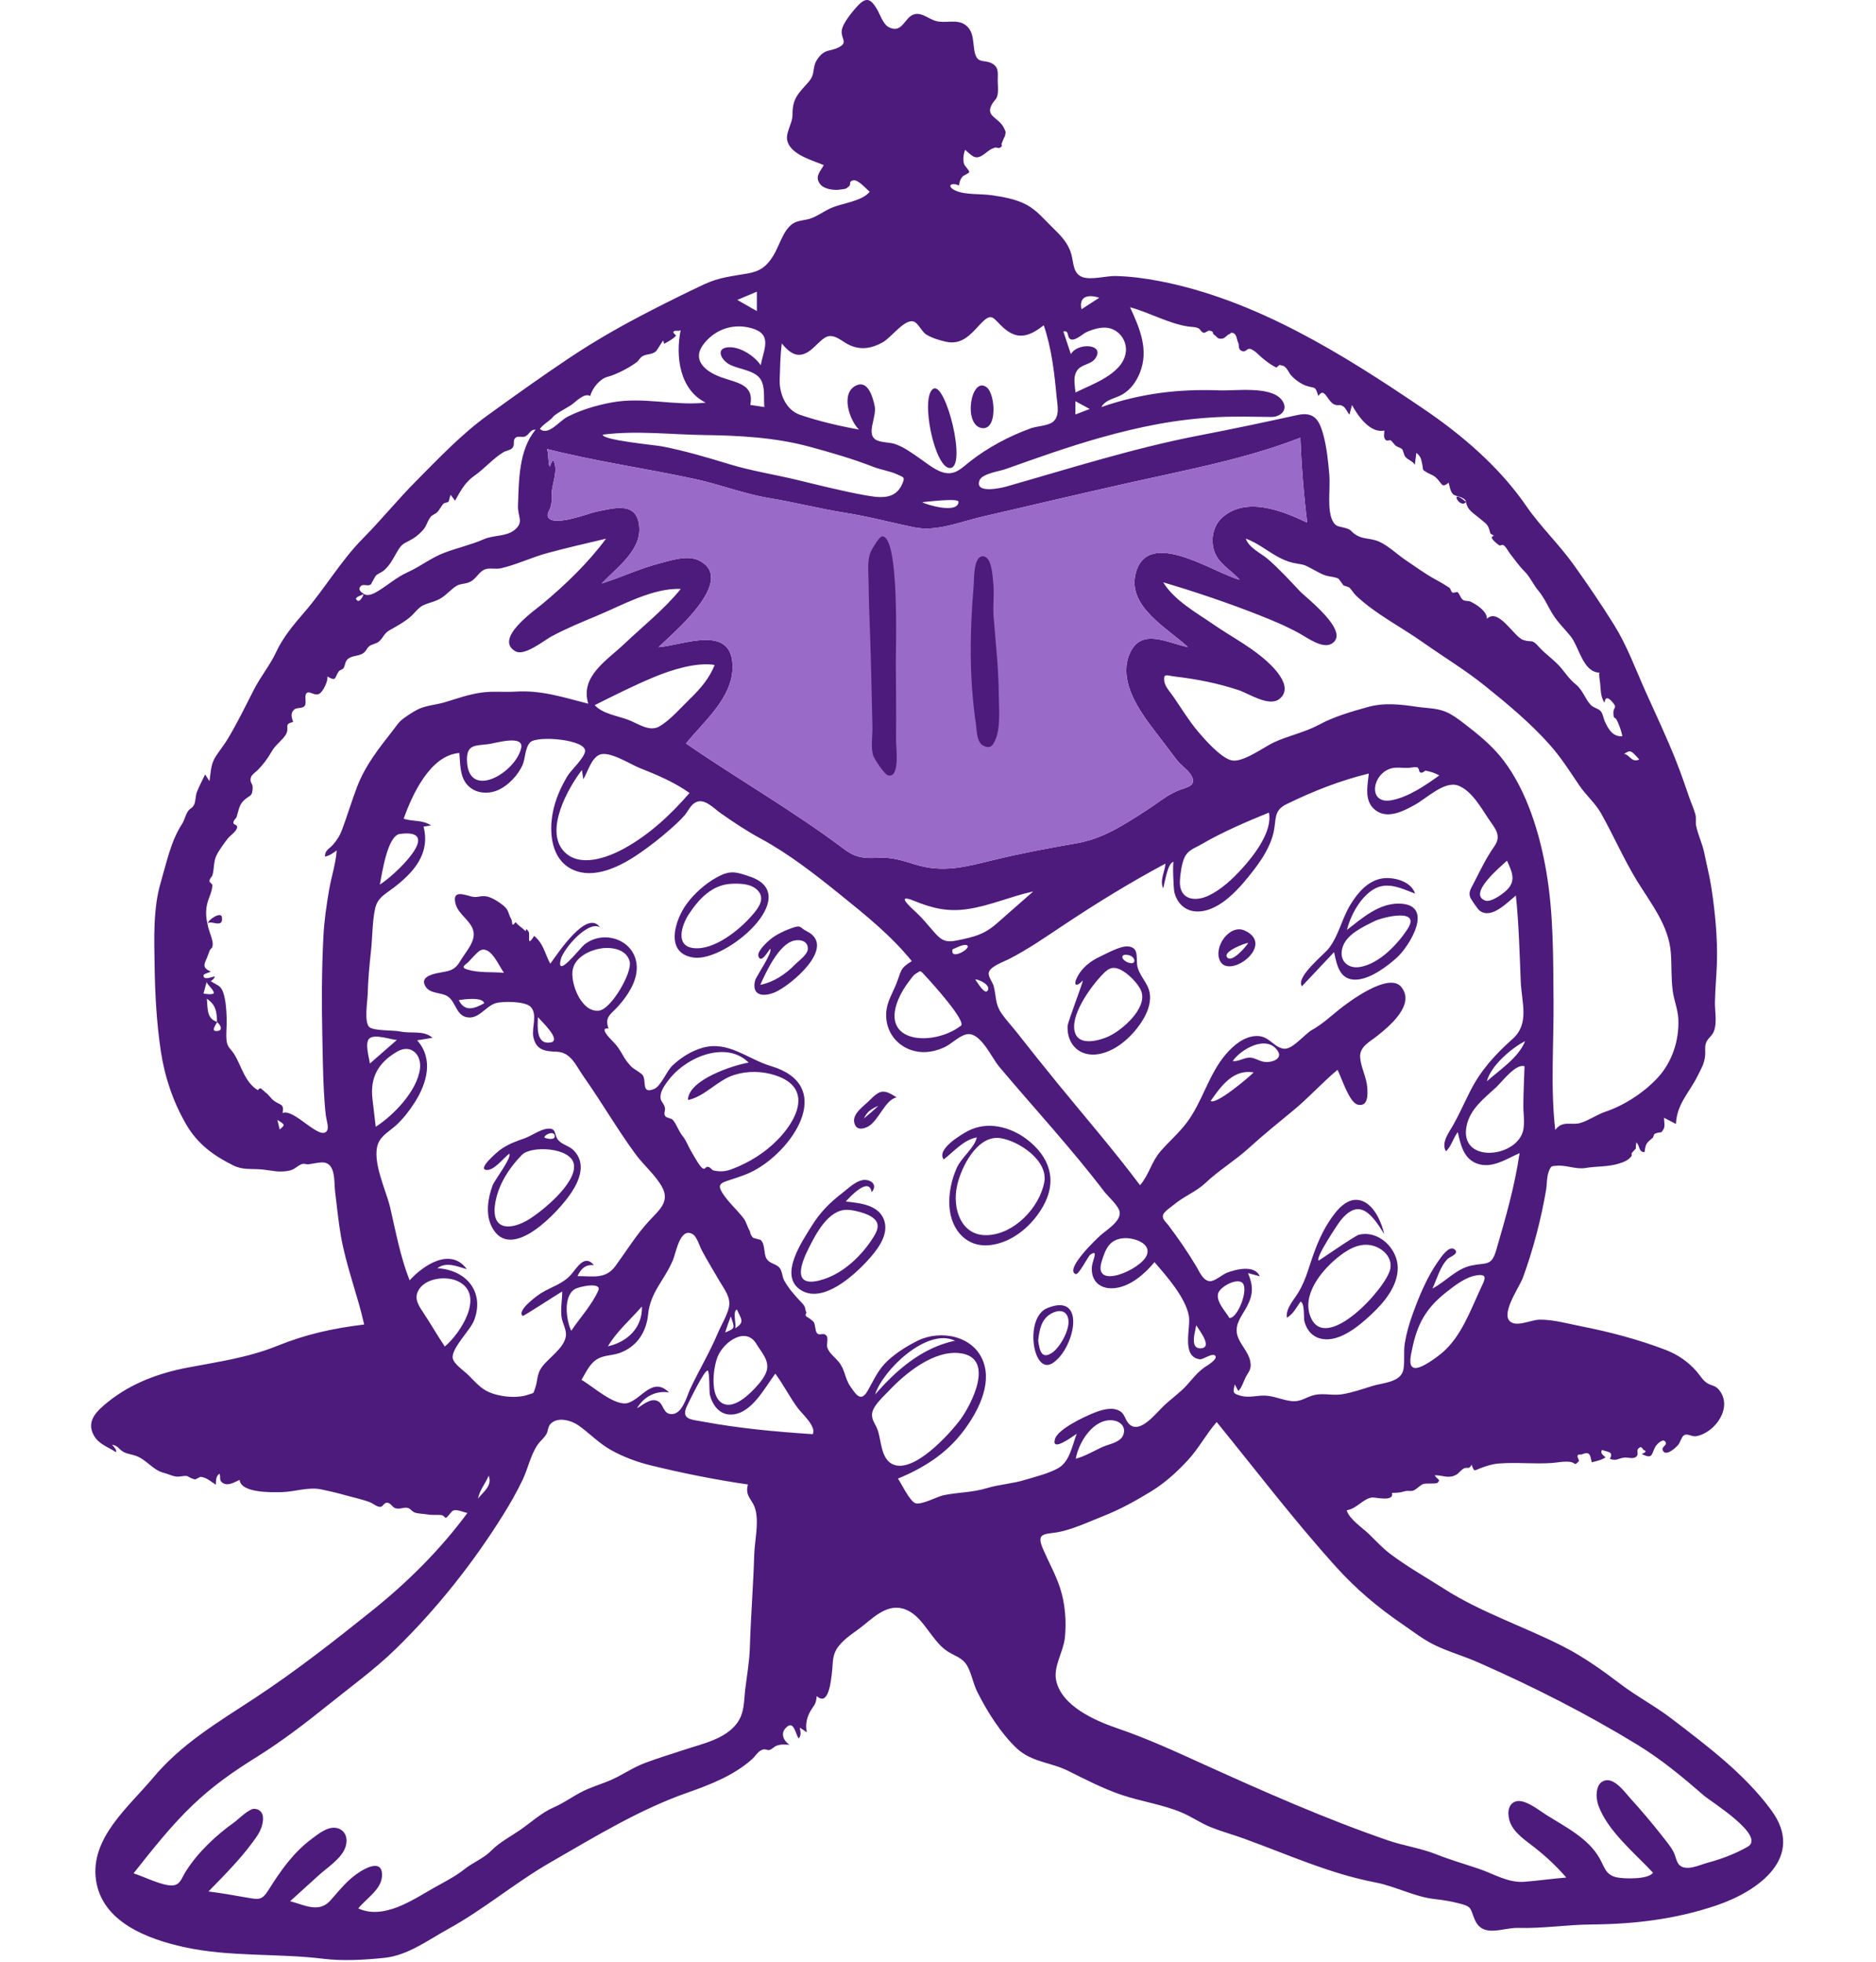 <svg width="659" height="689" viewBox="0 0 659 689" fill="none" xmlns="http://www.w3.org/2000/svg">
<path fill-rule="evenodd" clip-rule="evenodd" d="M613.896 648.592C609.629 651.033 604.631 652.918 599.891 654.183C597.107 654.927 592.507 657.222 590.061 655.118C588.887 654.108 588.618 651.815 587.925 650.485C586.829 648.381 585.27 646.563 583.81 644.703C580.271 640.196 576.589 635.848 572.736 631.607C570.91 629.597 567.575 624.906 564.358 625.215C560.348 625.599 560.444 631.15 561.449 633.986C564.649 643.014 574.334 650.883 580.661 657.685C579.052 660.161 570.218 659.865 567.765 659.287C564.019 658.402 563.64 655.736 561.931 652.684C557.933 645.555 549.822 641.567 543.155 637.376C540.724 635.846 535.558 631.61 532.39 632.676C529.388 633.687 529.518 637.521 530.474 640.026C531.918 643.811 536.027 646.436 539.066 648.828C543.118 652.016 546.823 655.486 550.199 659.389C545.332 659.786 540.483 660.472 535.629 660.872C529.758 661.357 524.865 658.135 519.46 656.309C514.438 654.612 509.434 653.178 504.496 651.222C498.952 649.026 493.144 648.263 487.551 646.336C465.602 638.777 444.096 629.269 422.945 619.685C412.867 615.118 402.996 610.548 392.494 606.975C384.841 604.369 372.815 599.177 370.985 590.061C370.019 585.245 373.538 580.065 374.057 575.252C374.665 569.591 374.186 563.362 372.462 557.93C370.941 553.144 368.422 548.713 366.437 544.119C364.124 538.764 366.195 538.851 370.688 538.242C376.066 537.512 382.342 534.485 387.397 532.514C393.22 530.241 398.993 527.066 404.326 523.802C409.15 520.85 413.347 517.044 417.187 512.911C421.094 508.706 423.623 503.724 427.4 499.417C441.339 516.56 454.588 533.963 469.4 550.365C476.39 558.108 483.992 564.509 492.607 570.395C496.204 572.855 499.773 575.662 503.692 577.605C508.593 580.038 514.072 581.547 519.109 583.767C538.423 592.277 556.855 601.58 574.874 612.56C583.591 617.872 590.907 623.962 598.582 630.625C600.972 632.699 620.542 644.788 613.896 648.592ZM387.329 508.151C384.208 509.566 381.233 511.402 377.903 512.309C378.847 506.566 384.207 497.902 391.079 498.855C393.705 499.218 395.685 501.257 394.532 504.068C393.483 506.623 389.553 507.145 387.329 508.151ZM170.076 352.358C166.538 354.312 163.241 355.45 161.166 351.257C162.703 350.948 169.684 350.018 170.076 352.358ZM164.185 340.504C161.45 339.675 163.637 338.803 164.578 337.802C165.311 337.024 167.738 334.292 168.587 333.841C172.338 331.854 175.237 339.247 177.031 341.646C172.785 341.269 168.318 341.757 164.185 340.504ZM193.422 366.102C188.239 366.98 188.814 360.495 188.969 357.21C190.062 358.545 197.463 365.417 193.422 366.102ZM210.598 354.901C204.279 355.968 200.104 345.051 201.237 340.275C202.233 336.069 207.13 333.72 211.029 333.1C214.807 332.498 220.068 333.319 221.19 337.676C222.182 341.528 214.809 354.191 210.598 354.901ZM360.171 519.704C355.63 521.1 351.181 521.276 346.617 522.645C341.439 524.2 336.646 524.062 331.457 525.12C329.346 525.549 323.652 528.625 321.593 527.938C319.553 527.257 316.601 520.927 315.429 519.281C324.609 515.465 332.441 510.538 338.492 502.498C343.303 496.104 348.463 486.524 345.436 478.272C342.022 468.968 330.254 466.947 322.408 470.834C318.696 472.671 315.017 474.957 311.956 477.757C308.457 480.959 307.081 484.455 304.814 488.404C302.522 492.399 300.913 490.177 298.622 486.785C296.665 483.886 296.92 480.958 294.474 478.097C293.226 476.638 291.293 475.23 290.642 473.345C290.229 472.15 291.099 470.031 290.316 469.089C289.215 467.767 287.875 469.321 286.952 468.141C286.282 467.283 286.501 465.328 285.809 464.256C285.208 463.646 284.541 463.125 283.802 462.693C282.906 462.25 282.743 461.696 283.311 461.031C282.599 459.712 283.285 459.268 281.76 457.663C279.382 455.163 277.214 452.766 275.521 449.815C274.748 448.464 274.824 446.46 273.863 445.291C272.544 443.686 270.347 443.927 269.213 441.94C268.203 440.169 268.879 437.072 267.213 435.464C266.335 435.214 265.456 434.968 264.577 434.725C263.915 434.082 263.53 433.303 263.42 432.385C262.495 430.96 262.311 429.287 261.143 427.783C258.907 424.905 255.9 422.246 253.925 419.211C251.849 416.022 252.95 415.484 256.556 414.343C259.808 413.313 262.778 412.356 265.793 410.602C279.73 402.491 292.943 380.976 270.821 374.403C262.612 371.964 255.868 365.405 246.765 367.983C242.819 369.101 239.076 371.481 236.132 374.305C234.098 376.257 232.214 381.478 229.717 382.479C225.227 384.277 227.125 379.784 225.851 377.72C225.242 376.735 222.793 375.6 221.885 374.704C220.82 373.653 219.79 372.326 219.05 371.026C217.677 368.613 216.837 367.268 214.857 365.303C214.111 364.561 210.384 360.728 213.745 361.229C212.384 357.081 214.37 356.457 217.116 353.426C220.34 349.866 223.669 344.921 223.688 339.934C223.725 330.358 212.379 326.068 205.253 331.752C203.803 332.908 195.227 344.073 196.982 336.953C197.928 333.113 206.688 323.089 210.749 325.683C206.198 319.049 195.743 335.155 193.303 338.451C191.225 334.625 191.078 331.632 187.64 328.67C184.841 333.16 186.319 328.254 185.702 327.256C184.369 325.103 185.101 327.566 184.378 326.801C183.478 325.848 182.061 325.097 181.103 323.835C179.462 326.061 180.118 323.666 179.615 322.834C178.44 320.89 178.894 319.763 176.88 318.073C175.414 316.843 172.526 314.934 170.553 314.76C168.278 314.558 167.648 315.43 165.33 314.784C162.381 313.965 158.67 312.705 160.097 317.637C161.134 321.221 165.348 323.258 166.271 326.92C167.2 330.607 163.555 334.322 161.787 337.344C159.516 341.221 157.659 340.904 153.545 341.778C150.916 342.337 147.407 343.532 149.662 346.722C151.272 349.001 155.046 348.521 157.171 349.87C160.151 351.763 160.11 356.429 163.915 357.241C168.105 358.134 170.505 353.469 174.038 352.343C176.55 351.542 184.332 351.631 186.309 353.517C189.003 356.087 186.675 360.997 187.353 364.19C188.362 368.925 191.565 369.213 195.616 369.365C200.603 369.551 202.356 374.34 205.038 378.138C211.32 387.035 216.78 396.519 223.215 405.297C226.064 409.184 230.231 412.641 232.563 416.859C235.443 422.069 231.444 425.073 227.994 428.812C223.485 433.699 220.119 439.259 216.208 444.599C212.733 449.345 208.414 448.164 202.861 448.164C204.098 445.612 205.587 444.021 208.632 444.331C205.448 440.443 202.902 444.89 200.837 447.353C197.849 450.916 193.954 451.775 190.116 454.117C188.758 454.946 181.363 460.317 183.61 462.152C183.865 462.359 196.107 454.306 197.501 453.568C197.501 456.541 196.851 459.629 197.268 462.586C197.573 464.754 199.097 467.015 198.772 469.269C198.157 473.524 192.658 476.875 190.298 480.19C188.521 482.685 188.95 484.654 188.046 487.332C187.221 489.775 187.654 489.036 185.599 489.79C181.415 491.327 174.372 490.498 170.583 488.313C168.231 486.957 166.428 484.813 164.517 482.923C163.078 481.499 159.458 479.066 159.058 477.073C158.372 473.641 165.185 467.264 166.533 463.725C170.341 453.735 163.811 445.97 153.649 445.402C156.781 442.986 160.663 444.807 163.964 445.729C158.321 437.909 148.682 444.344 143.895 449.658C140.624 441.39 139.047 432.668 137.049 424.044C135.688 418.174 130.507 407.695 132.818 401.649C133.935 398.727 137.089 397.098 139.27 395.071C141.749 392.768 143.872 390.015 145.684 387.165C149.953 380.45 152.419 371.975 146.54 365.358C148.326 365.064 150.113 364.771 151.899 364.477C148.994 361.747 144.41 363.077 140.64 362.267C138.248 361.754 131.364 362.086 129.767 360.732C127.846 359.105 129.078 351.614 129.146 349.398C129.304 344.217 129.737 339.236 130.309 334.087C130.851 329.222 130.742 323.967 131.747 319.188C132.563 315.309 135.171 314.128 138.18 311.842C145.372 306.377 151.233 299.73 148.777 290.313C149.647 290.175 150.517 290.037 151.387 289.898C148.573 287.864 144.932 288.604 141.802 287.528C144.676 279.438 151.033 265.216 161.355 264.45C161.71 268.067 161.467 272.368 163.907 275.362C166.685 278.769 171.561 279.113 175.324 277.31C178.739 275.673 181.944 272.203 183.518 268.774C184.583 266.454 184.391 262.53 186.26 260.69C188.766 258.223 206.047 259.711 205.518 263.875C205.206 266.324 200.585 270.439 199.294 272.609C196.93 276.58 195.038 280.875 194.17 285.436C192.853 292.361 193.616 301.504 200.649 305.146C208.648 309.288 218.396 304.021 224.956 299.472C228.558 296.973 232.047 294.216 235.337 291.321C237.09 289.781 238.851 288.193 240.396 286.441C241.537 285.147 242.448 283.061 243.852 282.093C247.169 279.804 250.42 283.687 253.227 285.648C257.799 288.843 262.348 291.876 267.256 294.534C277.214 299.929 286.319 307.075 295.124 314.169C303.98 321.307 313.112 328.649 320.286 337.54C315.941 340.213 316.716 340.907 314.783 345.675C313.411 349.059 311.521 351.939 311.303 355.698C310.926 362.186 315.091 367.716 321.413 369.152C324.949 369.955 328.317 369.312 331.592 367.867C334.138 366.743 336.675 363.978 339.335 363.291C344.279 362.016 348.235 371.355 351.006 374.645C363.314 389.257 376.324 403.29 387.914 418.498C389.197 420.183 393.01 423.473 393.32 425.703C393.765 428.906 388.727 431.957 386.638 433.793C385.54 434.757 373.904 445.703 377.811 447.442C378.925 447.938 382.185 441.223 383 440.648C386.052 438.498 383.744 442.713 383.562 444.843C383.107 450.139 386.745 453.025 391.858 452.354C397.315 451.638 402.172 447.33 405.549 443.262C409.78 448.163 416.395 455.571 417.618 462.118C418.4 466.301 414.781 476.537 421.537 477.391C422.568 477.52 426.3 474.752 426.996 476.323C427.576 477.636 423.542 479.878 422.96 480.313C420.474 482.169 418.972 484.157 416.965 486.405C414.609 489.043 411.389 491.266 408.738 493.795C405.945 496.458 400.42 503.692 396.735 500.197C394.883 498.441 395.37 496.144 392.403 495.113C389.701 494.175 386.278 495.365 383.768 496.406C380.941 497.577 371.632 501.854 370.599 505.375C369.174 510.23 376.869 504.393 378.236 503.539C376.676 507.5 375.814 513.233 371.841 515.543C368.54 517.463 363.792 518.591 360.171 519.704ZM307.402 489.751C310.044 481.26 325.624 466.119 335.471 470.855C323.995 473.26 314.888 481.114 307.402 489.751ZM313.228 514.068C309.388 511.928 309.595 505.711 308.255 502.075C307.485 499.988 305.946 498.464 306.399 496.148C306.929 493.434 310.391 490.416 312.234 488.458C318.034 482.296 328.242 473.875 337.578 475.287C349.461 477.086 341.405 493.04 337.359 498.533C333.91 503.217 320.621 518.188 313.228 514.068ZM285.506 503.683C272.655 502.824 259.848 501.676 247.172 499.317C242.678 498.48 238.913 498.604 241.484 493.437C242.333 491.732 247.452 481.043 248.608 481.35C249.293 481.532 249.137 488.878 249.338 489.72C250.246 493.502 252.794 497.025 257.09 496.785C264.119 496.394 268.649 487.306 272.35 482.428C275.315 486.414 277.461 490.842 280.441 494.762C281.866 496.636 286.825 500.994 285.506 503.683ZM210.164 453.237C208.008 458.185 203.672 462.89 200.656 467.373C198.951 463.763 197.752 455.478 201.796 452.809C203.327 451.8 211.527 450.109 210.164 453.237ZM254.735 467.97C255.328 466.065 255.985 464.176 256.718 462.321C257.975 466.278 258.618 466.396 254.735 467.97ZM265.735 472.023C267.295 474.667 269.895 477.267 269.487 480.587C269.178 483.103 266.904 485.681 265.28 487.435C262.592 490.335 256.638 495.902 252.744 492.051C249.491 488.833 250.624 479.988 252.137 476.368C254.297 471.196 262.017 465.724 265.735 472.023ZM258.103 466.605C258.997 466.249 257.119 460.478 258.862 459.904C260.382 463.371 261.815 464.309 258.103 466.605ZM233.547 388.942C232.968 386.813 231.64 386.902 232.118 384.27C232.432 382.543 233.802 380.701 234.841 379.333C236.912 376.607 239.644 374.361 242.598 372.659C248.834 369.07 257.399 367.579 262.983 373.199C257.763 374.023 241.76 379.175 241.658 386.316C247.463 385.198 252.028 379.367 257.85 377.529C262.629 376.02 267.811 376.126 272.565 377.719C285.578 382.078 280.167 393.325 272.822 400.631C268.462 404.969 263.234 408.207 257.519 410.441C254.874 411.475 253.251 411.589 250.651 411.07C250.164 410.972 249.595 410.069 249.011 409.876C247.56 409.395 247.981 411.023 246.786 410.292C245.743 409.654 243.519 405.539 242.81 404.361C241.681 402.486 241.155 400.662 239.769 398.951C238.382 397.238 237.707 394.942 236.424 393.393C235.808 392.647 234.119 392.677 233.666 391.949C232.985 390.856 233.851 390.06 233.547 388.942ZM213.562 472.823C216.52 467.684 221.58 463.322 225.495 458.83C225.735 466.213 220.442 471.268 213.562 472.823ZM217.559 475.197C223.667 473.048 227.032 467.906 227.655 461.671C228.446 453.774 233.404 449.63 236.389 442.535C237.534 439.817 238.868 430.87 243.305 433.431C244.827 434.309 245.73 437.613 246.523 439.105C248.442 442.715 250.624 446.215 252.659 449.76C254.316 452.647 256.8 455.548 256.069 459.023C255.431 462.053 253.38 465.281 252.178 468.137C249.341 474.885 245.614 481.1 242.5 487.699C241.244 490.361 239.757 496.664 235.921 496.632C232.885 496.606 233.224 493.286 231.225 492.148C228.702 490.712 225.833 493.445 223.76 494.578C226.147 490.548 230.32 488.266 235.01 489.025C229.394 483.432 225.599 490.978 220.779 492.659C216.212 494.252 208.11 486.74 204.265 484.612C205.736 482.121 207.065 479.074 209.595 477.435C211.994 475.88 214.939 476.119 217.559 475.197ZM167.901 526.31C168.57 523.089 170.46 521.185 171.658 518.261C173.047 521.807 169.794 523.899 167.901 526.31ZM264.943 546.071C264.615 556.917 263.729 567.733 263.409 578.581C263.262 583.584 262.376 588.356 261.788 593.301C261.291 597.482 261.544 601.589 258.912 605.162C254.762 610.795 246.693 612.414 240.429 614.501C235.829 616.032 231.176 617.423 226.633 619.125C222.545 620.657 219.251 622.977 215.364 624.798C211.887 626.428 208.134 627.393 204.673 629.129C201.093 630.924 198.264 633.112 194.587 634.71C190.185 636.623 186.558 640.028 182.643 642.73C179.197 645.109 175.551 646.946 172.586 649.937C169.806 652.744 166.287 653.974 163.137 656.467C159.806 659.104 156.319 660.817 152.639 662.884C145.1 667.121 134.929 674.356 125.856 670.241C128.451 666.927 133.762 663.742 134.166 659.175C134.691 653.227 129.514 655.417 126.516 657.316C121.975 660.193 119.463 663.666 116.006 667.501C111.965 671.983 106.86 668.967 101.915 667.706C105.296 664.662 108.65 661.591 112.025 658.541C114.874 655.968 119.234 653.185 120.969 649.627C122.209 647.082 122.148 643.594 119.156 642.274C115.808 640.797 112.022 643.911 109.542 645.766C102.96 650.691 98.624 656.937 94.303 663.791C92.004 667.435 90.945 667.155 86.715 666.427C82.234 665.655 77.751 664.832 73.232 664.29C79.218 658.142 85.908 651.482 90.636 644.289C92.168 641.958 94.166 635.815 89.499 635.25C87.576 635.017 83.747 638.949 82.264 640.009C75.781 644.643 69.548 650.488 65.251 657.253C63.833 659.486 63.388 661.97 60.641 662.155C57.05 662.398 50.378 658.971 46.913 657.912C53.534 649.566 60.108 641.16 67.843 633.8C74.95 627.037 82.039 622.123 90.351 616.936C99.259 611.376 107.557 604.975 115.735 598.406C123.564 592.118 131.742 586.187 138.948 579.166C153.343 565.142 166.164 549.013 176.781 531.959C179.265 527.968 181.604 523.874 183.625 519.627C185.524 515.64 186.399 510.871 188.962 507.244C189.847 505.991 191.095 505.06 191.884 503.752C192.628 502.521 192.376 501.033 193.511 499.943C196.136 497.422 200.916 498.942 203.369 500.708C207.315 503.549 210.507 506.997 214.844 509.375C219.206 511.766 223.924 513.504 228.754 514.68C240.042 517.424 251.233 519.676 262.733 521.344C261.55 525.733 264.456 526.424 265.419 530.373C266.588 535.165 265.09 541.191 264.943 546.071ZM156.249 472.889C153.69 469.086 151.406 465.11 148.89 461.283C147.358 458.952 145.459 456.448 146.769 453.598C148.974 448.791 156.755 447.936 160.977 450.031C170.576 454.795 161.659 468.415 156.249 472.889ZM130.842 385.921C129.958 378.488 132.8 373.215 139.524 369.318C144.316 366.541 148.175 370.337 147.52 375.4C146.525 383.114 138.282 391.694 131.991 395.719C131.58 392.456 131.231 389.186 130.842 385.921ZM129.817 364.655C131.8 363.081 137.112 365.09 139.41 365.227C136.25 367.988 133.089 370.749 129.928 373.511C129.721 371.616 127.987 366.108 129.817 364.655ZM140.481 292.878C156.473 290.798 138.064 307.961 133.429 310.65C134.183 306.999 136.036 293.457 140.481 292.878ZM183.055 262.831C180.908 271.627 164.214 281.223 164.039 266.814C163.975 261.446 166.99 261.88 171.392 261.365C173.903 261.072 184.283 257.802 183.055 262.831ZM125.392 276.453C123.518 281.372 122.015 286.418 120.178 291.343C119.364 293.523 118.407 295.022 116.891 296.75C115.622 298.194 114.112 298.559 114.162 300.842C115.752 300.536 116.996 299.588 118.28 298.675C117.969 303.201 116.369 308.073 115.594 312.586C114.666 317.997 113.893 323.41 113.606 328.897C112.984 340.828 112.979 352.717 113.241 364.655C113.375 370.739 113.435 376.826 113.763 382.902C113.927 385.925 114.112 388.961 114.486 391.965C114.638 393.178 115.518 395.76 114.974 396.897C112.838 401.359 103.376 389.102 99.267 390.901C99.858 387.505 98.495 388.248 96.218 386.578C95.115 385.768 94.397 384.391 93.247 383.67C92.899 383.295 92.516 382.961 92.098 382.668C91.623 382.02 91.121 382.089 90.594 382.875C85.964 380.108 84.768 374.21 82.283 370.242C81.005 368.202 79.77 367.884 79.552 365.064C79.363 362.606 79.733 360.102 79.633 357.633C79.52 354.849 79.357 351.78 78.576 349.084C77.67 345.954 76.423 346.209 73.994 344.541C74.743 344.214 75.236 343.664 75.475 342.892C74.699 343.03 72.342 343.992 71.756 343.301C70.605 341.943 73.322 341.763 74.036 341.221C70.989 339.868 71.645 338.756 72.745 336.277C73.056 335.575 73.353 334.526 73.618 333.935C74.196 332.642 74.529 333.461 74.72 331.856C74.901 330.325 73.544 327.314 73.144 325.684C72.474 322.948 72.103 320.583 72.705 317.733C73.193 315.425 74.506 313.335 74.597 310.961C74.623 310.295 73.608 310.074 73.594 309.43C73.574 308.49 74.452 308.076 74.68 307.208C75.263 304.984 75 302.632 75.997 300.521C76.894 298.626 78.706 296.173 79.988 294.519C80.877 293.372 83.058 292.081 83.297 290.568C83.455 289.565 81.894 289.68 81.963 288.925C82.058 287.902 82.916 287.571 83.151 286.811C83.8 284.725 83.963 282.721 85.64 281.122C87.752 279.11 88.671 279.953 88.758 276.635C88.8 275.016 87.505 274.766 88.199 272.9C88.576 271.887 89.688 271.288 90.399 270.57C92.511 268.44 93.935 266.547 95.439 263.915C96.769 261.589 98.89 260.236 100.253 258.227C102.027 255.609 99.374 254.311 102.975 253.573C102.463 251.947 101.919 250.634 103.266 249.258C104.116 248.39 106.271 248.921 107.023 247.917C107.885 246.765 106.611 244.034 107.91 243.285C108.966 242.678 110.547 244.551 112.207 243.624C113.471 242.918 115.381 239.015 114.974 237.581C118.244 239.421 117.429 238.154 118.994 235.794C119.345 235.265 120.408 235.147 120.71 234.613C121.314 233.546 121.176 232.458 122.047 231.59C123.497 230.146 125.87 230.517 127.466 229.485C128.785 228.632 128.715 227.714 129.767 226.909C130.666 226.223 132.143 226.091 133.017 225.379C134.729 223.984 134.746 222.511 136.888 221.31C139.425 219.889 141.672 218.679 143.979 216.794C145.484 215.565 146.912 213.387 148.672 212.577C151.106 211.455 153.002 211.376 155.383 209.777C157.104 208.62 158.731 206.712 160.42 205.738C161.695 205.004 162.589 205.162 164.195 204.707C167.086 203.887 167.79 201.163 170.148 200.054C171.767 199.292 174.124 199.99 175.902 199.59C181.434 198.348 186.899 195.669 192.451 194.185C199.227 192.374 206.052 190.788 212.88 189.188C206.605 197.693 198.613 205.367 190.507 212.121C187.846 214.339 173.266 224.448 181.125 228.764C184.28 230.497 191.133 224.901 193.68 223.533C198.809 220.778 204.121 218.573 209.493 216.345C218.179 212.742 229.491 206.334 239.144 206.849C233.268 214.059 225.933 219.846 219.212 226.214C213.036 232.067 203.73 237.556 206.642 247.136C197.967 244.928 190.175 242.32 181.155 242.898C177.115 243.157 173.072 242.67 169.05 243.237C164.677 243.855 160.559 245.318 156.356 246.603C153.031 247.618 149.357 247.698 146.298 249.387C144.82 250.203 142.992 251.369 141.664 252.383C139.893 253.734 139.491 254.628 138.1 256.409C133.14 262.76 128.34 268.715 125.392 276.453ZM98.259 396.672C97.988 395.572 97.742 394.569 97.431 393.314C100.192 395.014 100.192 395.014 98.259 396.672ZM77.392 361.658C77.052 362.129 75.622 362.28 75.207 361.873C74.689 361.368 76.049 359.402 76.267 358.984C76.806 359.398 78.046 360.752 77.392 361.658ZM71.481 348.915C71.846 347.573 72.213 346.231 72.579 344.888C73.027 346.132 75.051 347.508 75.096 348.694C75.124 349.48 71.881 349.089 71.481 348.915ZM72.654 350.757C75.822 352.843 76.154 355.304 76.248 358.903C72.457 357.648 73.001 353.977 72.654 350.757ZM127.749 208.697C127.43 209.563 126.072 212.26 125.078 210.373C124.76 209.77 127.088 208.946 127.749 208.697ZM126.84 205.757C127.623 205.052 129.201 205.93 130.087 205.359C130.708 204.959 130.502 204.554 130.794 204.317C130.852 204.269 131.696 202.561 132.042 202.173C132.653 201.491 133.985 201.066 134.727 200.451C136.802 198.731 137.973 196.47 139.279 194.17C140.836 191.423 141.333 191.105 143.845 189.848C145.577 188.981 146.919 187.92 148.328 186.447C149.952 184.75 149.833 183.535 151.166 181.68C151.825 180.764 152.773 180.651 153.54 179.913C154.46 179.03 154.927 177.794 155.778 176.902C156.145 176.517 157.325 176.518 157.547 176.187C157.831 175.77 158.052 174.099 158.318 173.791C158.825 174.477 159.334 175.163 159.841 175.849C161.843 172.328 163.304 169.419 166.652 167.076C170.168 164.615 173.203 161.015 176.837 158.812C177.654 158.317 179.318 158.108 179.942 157.379C180.997 156.144 180.083 155.046 180.853 153.997C181.726 152.808 183.418 153.77 184.528 153.258C185.933 152.61 186.335 150.715 188.143 150.924C182.196 157.961 182.27 168.909 181.955 177.697C181.818 181.484 184.203 183.393 180.682 186.172C177.687 188.536 173.464 187.835 169.923 189.391C165.476 191.344 160.72 192.384 156.184 194.087C151.491 195.847 147.718 198.931 143.202 200.971C139.22 202.768 136.5 205.325 132.857 207.545C131.503 208.37 129.406 209.568 127.791 208.582C126.78 207.963 125.52 206.948 126.84 205.757ZM194.015 146.758C194.273 145.758 199.35 143.131 200.599 142.274C202.473 140.985 205.248 137.838 207.34 139.088C208.065 136.185 210.894 132.954 213.393 132.339C216.166 131.655 220.922 129.277 223.65 127.202C224.447 126.596 224.709 125.71 225.647 125.141C227.279 124.151 228.899 124.691 230.472 123.341C230.712 123.135 232.888 119.543 232.974 119.577C233.085 119.963 233.187 120.352 233.275 120.744C234.926 119.829 236.397 119.1 237.426 117.932C237.659 117.667 236.146 116.978 236.624 116.453C237.209 115.811 238.514 116.529 239.105 115.919C237.267 125.043 238.635 136.788 247.892 141.413C236.884 142.603 226.132 139.293 214.988 141.326C209.654 142.3 204.231 143.897 199.379 146.35C196.406 147.854 192.604 153.239 189.645 150.625C190.819 149.059 192.611 148.086 194.015 146.758ZM247.427 120.508C251.544 115.473 257.788 113.481 264.076 115.284C271.438 117.396 268.333 122.54 267.221 128.252C265.097 125.137 260.495 122.047 256.576 121.954C251.02 121.822 253.12 126.451 256.456 128.109C259.489 129.616 264.691 130.036 266.862 132.776C268.975 135.443 268.165 139.803 268.506 142.948C266.863 142.704 265.22 142.46 263.577 142.215C264.956 134.876 258.887 134.521 253.229 132.452C247.511 130.362 242.743 126.239 247.427 120.508ZM265.866 102.436V109.247C263.578 107.942 261.288 106.638 258.998 105.333C261.288 104.367 263.578 103.402 265.866 102.436ZM284.267 156.859C291.91 158.93 299.501 161.122 306.849 163.98C309.517 165.018 312.44 165.385 315.055 166.557C317.545 167.672 317.919 167.556 317.033 169.738C314.552 175.852 308.675 174.796 303.526 173.861C295.466 172.396 287.573 170.367 279.614 168.457C271.834 166.591 263.89 165.368 256.228 163.03C248.365 160.631 240.703 158.36 232.615 156.776C230.255 156.313 211.583 154.601 211.725 152.649C223.484 151.122 235.591 152.626 247.403 152.785C259.678 152.951 272.36 153.631 284.267 156.859ZM273.891 133.21C274.037 129.006 274.096 124.789 274.618 120.61C278.116 124.928 281.274 126.221 285.684 122.173C289.906 118.299 290.848 116.279 296.201 119.921C300.841 123.08 305.232 122.935 310.16 120.17C313.166 118.483 317.997 111.591 321.157 113.009C322.662 113.686 323.766 116.412 325.286 117.415C327.194 118.671 330.127 119.543 332.35 120.03C337.602 121.181 340.73 117.803 344.026 114.191C348.806 108.952 348.666 111.995 353.098 115.627C358.04 119.679 362.173 117.699 366.649 114.242C369.375 122.23 370.395 130.955 371.166 139.33C371.425 142.157 372.396 146.173 369.856 148.172C368.066 149.582 364.267 149.638 362.11 150.417C354.405 153.203 347.001 157.155 340.557 162.215C338.046 164.187 335.857 166.601 332.426 166.152C329.156 165.724 325.979 162.986 323.349 161.179C320.495 159.219 317.607 156.993 314.272 155.901C312.319 155.261 309.19 155.492 307.481 154.319C304.303 152.138 308.043 146.416 307.251 142.575C306.652 139.659 304.974 133.579 300.958 135.288C294.981 137.831 298.459 147.759 301.746 150.858C295.022 149.664 287.578 147.92 281.093 145.704C276.084 143.992 273.711 138.337 273.891 133.21ZM386.657 153.684C400.46 149.809 413.375 147.195 427.739 146.49C434.098 146.177 440.253 146.374 446.541 146.432C450.16 146.465 452.918 143.546 450.027 140.188C446.025 135.538 433.817 137.308 428.408 137.099C413.91 136.539 400.617 138.187 386.886 142.967C388.338 140.292 391.826 139.945 394.217 138.562C397.149 136.863 399.143 134.067 400.396 130.963C403.656 122.89 400.375 115.283 396.965 107.909C403.663 109.711 410.592 113.657 417.326 114.659C418.739 114.868 419.644 114.733 420.893 115.248C421.66 115.563 421.902 116.653 422.852 116.891C423.311 117.006 424.413 115.969 424.933 116.116C426.984 116.695 425.362 116.849 426.659 117.689C427.688 118.355 427.604 119.212 429.492 118.898C430.329 118.759 431.237 117.464 431.678 117.429C432.24 117.383 432.11 116.7 432.97 116.899C434.534 117.263 434.396 119.278 434.917 120.269C435.473 121.325 434.683 122.729 436.371 123.307C437.632 123.739 437.949 122.407 439.022 122.503C439.673 122.561 441.025 123.499 441.6 124.071C443.453 125.912 445.991 127.946 448.483 129.144C448.238 128.898 449.658 128.305 449.318 128.165C449.09 128.073 450.581 128.432 450.558 128.427C451.997 128.754 452.757 130.964 453.484 131.769C454.822 133.246 456.9 134.805 458.774 135.456C462.015 136.584 461.916 135.236 463.099 139.087C465.403 135.465 466.287 141.532 469.144 142.2C470.624 142.546 470.452 141.912 471.796 142.686C472.72 143.217 473.335 144.844 474.031 145.628C474.33 144.497 474.628 143.364 474.926 142.233C476.984 146.132 481.427 152.316 486.299 151.197C486.299 152.262 485.86 153.534 486.684 154.442C487.259 155.077 488.191 154.356 488.641 154.724C489.034 155.047 489.974 156.329 490.275 156.54C490.868 156.956 491.944 157.259 492.459 157.674C492.913 158.039 493.138 159.781 493.641 160.411C494.587 161.595 496.223 161.83 496.996 163.249C497.173 161.849 497.349 160.448 497.525 159.049C499.059 160.234 499.191 161.155 499.568 162.89C500.105 165.36 499.393 164.781 501.097 165.823C502.771 166.849 503.644 166.734 505.179 168.513C506.683 170.257 506.697 171.331 508.868 169.515C509.272 170.858 509.402 172.597 510.48 173.627C511.294 174.405 514.666 174.438 514.987 176.277C508.653 170.932 512.821 179.049 514.991 176.29C515.449 179.244 517.61 180.198 520.079 182.301C522.381 184.261 522.758 184.119 523.544 187.412C523.526 187.339 524.701 188.068 524.786 188.213C522.543 188.533 526.02 191.04 526.608 191.498C527.037 191.833 527.596 191.034 528.308 191.575C529.123 192.194 529.787 193.603 530.45 194.452C532.248 196.753 533.578 198.731 535.47 200.603C537.511 202.623 538.504 205.176 540.464 207.537C542.639 210.159 543.815 213.174 545.634 216.021C547.362 218.728 549.658 220.901 551.66 223.379C554.851 227.324 555.937 236.012 561.885 236.241C561.537 236.601 562.022 239.294 562.079 239.791C562.36 242.236 562.173 244.589 563.62 246.803C563.951 244.277 565.273 245.251 566.421 246.578C568.331 248.786 566.654 248.23 566.755 250.467C566.877 253.18 567.185 251.082 568.219 253.45C569.028 255.305 569.471 256.508 569.905 258.567C566.545 258.833 565.006 256.088 563.764 253.427C563.245 252.314 563.065 250.485 562.146 249.615C561.168 248.689 559.824 248.617 558.819 247.584C556.89 245.599 556.054 242.504 553.78 240.572C551.211 238.39 550.642 237.359 548.518 234.749C546.169 231.863 542.925 229.837 540.461 227.046C537.993 224.249 538.193 225.776 535.093 224.763C531.796 223.686 526.465 213.32 522.311 217.312C522.475 214.701 518.564 212.244 516.587 211.297C515.732 210.889 514.737 211.259 513.882 210.646C512.954 209.981 512.888 208.698 511.952 207.9C511.952 207.9 510.518 208.248 510.227 208.102C509.635 207.801 509.63 206.739 509.107 206.39C507.66 205.423 505.934 204.408 504.398 203.584C500.664 201.582 497.364 199.116 493.761 196.705C490.674 194.639 486.938 190.908 483.37 189.819C480.254 188.868 478.295 189.352 475.743 187.447C474.353 186.41 474.762 186.062 472.529 185.417C470.402 184.803 469.208 185.118 468.081 182.863C466.11 178.917 467.354 171.216 466.973 166.791C466.568 162.095 466.087 157.282 464.863 152.716C463.415 147.319 461.502 144.498 455.713 145.769C444.243 148.29 432.912 150.688 421.39 152.902C398.43 157.312 375.864 164.51 353.409 170.9C351.699 171.387 342.157 173.572 344.106 168.638C345.004 166.362 351.044 165.514 353.065 164.799C364.164 160.87 375.313 156.868 386.657 153.684ZM382.8 143.641C381.123 144.28 379.447 144.919 377.77 145.56V140.897C379.447 141.811 381.123 142.726 382.8 143.641ZM375.831 118.986C377.288 120.177 380.251 117.311 381.489 116.73C383.606 115.738 386.3 114.887 388.665 115.091C393.025 115.468 396.214 119.761 395.415 124.113C394.063 131.477 383.571 134.96 377.786 137.838C377.601 135.229 376.756 132.091 378.586 129.834C380.175 127.874 383.256 128.017 384.722 125.932C388.411 120.692 378.413 120.217 376.178 124.384C375.296 121.721 374.415 119.059 373.533 116.396C375.661 116.044 374.726 118.084 375.831 118.986ZM386.151 104.572C384.069 105.918 381.987 107.264 379.906 108.609C378.874 103.95 382.391 103.337 386.151 104.572ZM575.839 266.723C573.113 268.024 572.431 264.917 570.471 264.783C572.787 263.359 572.787 263.359 575.839 266.723ZM586.926 334.567C587.266 339.032 587 343.55 587.595 347.998C588.048 351.382 589.419 354.53 589.565 357.952C589.885 365.447 587.354 373.079 582.243 378.574C577.408 383.771 570.491 388.244 563.964 390.429C561.024 391.412 557.954 393.593 555.097 394.4C551.938 395.293 548.936 393.35 546.329 396.834C544.591 381.892 545.861 366.279 545.724 351.242C545.587 336.174 545.749 321.1 543.2 306.193C540.93 292.917 536.454 277.985 528.205 267.124C524.854 262.714 520.729 259.101 516.378 255.72C514.12 253.965 511.862 252.09 509.348 250.704C505.478 248.572 502.182 248.867 497.973 248.259C491.95 247.389 486.351 246.655 480.305 248.351C474.677 249.93 468.479 251.729 463.437 254.473C458.416 257.207 452.584 258.333 447.371 260.782C443.825 262.448 436.459 268.013 432.524 267.011C428.716 266.04 423.078 259.576 420.646 256.681C417.538 252.98 414.967 248.691 412.21 244.71C411.242 243.312 409.269 241.152 409.017 239.357C408.58 236.242 409.828 237.26 412.804 237.608C420.457 238.506 427.654 239.926 434.988 242.335C438.638 243.533 445.775 248.382 449.425 245.476C454.998 241.04 446.53 233.415 443.429 230.853C438.144 226.489 432 223.247 426.367 219.369C420.382 215.247 412.469 210.86 408.617 204.513C419.864 207.834 431.1 211.636 442.018 215.917C447.014 217.875 451.952 219.944 456.643 222.548C459.279 224.01 464.603 227.965 467.777 226.071C474.676 221.952 458.831 209.992 456.545 207.548C452.992 203.749 449.511 199.988 445.607 196.541C442.973 194.217 438.835 192.582 437.61 189.153C441.982 190.735 445.517 193.835 449.611 195.942C451.754 197.046 453.71 197.68 456.077 198.018C458.601 198.38 458.902 198.782 460.89 199.785C462.438 200.567 464.029 201.613 465.768 202.145C467.006 202.524 469.17 202.59 470.253 203.292C470.807 204.082 471.378 204.858 471.969 205.621C472.629 205.815 473.279 206.039 473.92 206.293C474.88 207.15 475.45 208.33 476.384 209.214C483.165 215.626 492.234 220.215 499.836 225.587C507.028 230.668 514.66 235.266 521.568 240.812C529.517 247.196 537.767 254.057 544.528 261.712C548.349 266.038 551.49 270.943 554.7 275.727C557.024 279.19 560.404 282.064 562.412 285.636C566.792 293.422 570.427 301.84 575.142 309.501C579.946 317.308 586.205 325.064 586.926 334.567ZM522.311 379.748C523.621 374.344 531.011 368.034 535.734 365.651C533.354 371.539 527.012 375.555 522.311 379.748ZM534.497 398.599C530.469 406.957 512.757 407.913 515.16 395.545C516.337 389.485 521.335 385.767 525.625 381.801C527.608 379.969 532.465 373.414 535.535 374.47C535.391 379.183 535.114 383.916 535.124 388.63C535.13 391.777 535.923 395.642 534.497 398.599ZM529.378 302.274C531.012 305.945 532.64 309.001 529.608 312.285C528.24 313.767 523.782 317.009 521.765 316.289C515.291 313.98 527.634 303.926 529.378 302.274ZM490.219 269.616C491.778 269.531 493.292 269.763 494.833 269.668C496.368 269.572 496.53 269.3 497.953 269.494C498.103 269.713 498.253 269.931 498.403 270.149C498.597 271.613 499.367 271.772 500.71 270.627C502.578 271.043 503.793 271.32 505.579 272.329C500.758 275.806 494.89 279.847 488.98 281.014C479.638 282.858 482.219 270.057 490.219 269.616ZM347.008 347.788C346.04 349.736 343.254 344.868 342.564 343.96C343.85 343.956 347.988 345.822 347.008 347.788ZM422.068 296.493C429.326 292.258 437.946 288.539 445.741 285.386C447.112 291.99 440.427 300.516 436.309 305.035C432.98 308.689 428.966 312.48 424.452 314.583C419.571 316.857 414.237 315.858 414.474 309.477C414.561 307.145 415.092 303.394 416.041 301.262C417.265 298.515 419.579 297.944 422.068 296.493ZM323.957 176.364C325.037 176.301 336.772 174.783 336.71 176.244C336.525 180.632 325.135 177.186 323.957 176.364ZM240.975 261.102C247.173 253.454 257.179 245.2 257.325 234.511C257.541 218.784 240.087 226.631 231.312 227.285C235.952 222.726 259.269 203.599 245.477 196.805C241.513 194.853 235.878 196.761 231.9 197.783C224.842 199.599 218.28 202.742 211.346 204.93C216.301 199.656 224.861 193.662 224.581 185.674C224.238 175.952 216.257 178.302 209.356 179.729C206.704 180.278 194.857 184.991 192.631 181.791C191.816 180.619 193.135 179.129 193.414 178.086C193.908 176.239 193.755 175.595 193.772 173.709C193.806 169.903 196.334 165.017 194.272 161.477C193.801 162.282 193.397 163.118 193.061 163.988C192.381 161.928 192.838 159.744 192.158 157.684C209.387 162.09 226.914 164.502 244.251 168.263C253.028 170.167 261.288 173.446 270.185 174.922C279.158 176.409 287.975 178.686 296.964 180.104C305.166 181.398 313.024 183.552 321.146 185.205C329.064 186.815 337.184 183.285 344.912 181.498C362.221 177.495 379.524 173.394 396.856 169.509C416.856 165.025 437.661 161.192 456.805 153.713C457.176 163.68 457.973 173.629 459.191 183.527C450.737 179.531 438.19 174.319 429.643 181.471C426.222 184.332 425.168 189.272 426.52 193.474C427.992 198.047 432.499 200.171 435.473 203.614C426.422 201.294 403.071 184.933 398.915 201.47C395.979 213.15 410.299 220.695 417.3 227.269C410.347 225.908 401.036 220.349 396.953 229.283C393.425 237.006 397.675 245.411 402.028 251.781C404.387 255.232 407.04 258.481 409.548 261.825C410.874 263.594 412.169 265.387 413.562 267.104C414.96 268.826 417.596 270.629 418.576 272.482C420.548 276.219 416.568 276.448 413.474 277.798C409.61 279.483 406.292 282.314 402.759 284.57C394.668 289.736 387.596 294.534 378.035 296.186C368.191 297.885 358.712 299.66 348.998 302.03C339.314 304.393 331.409 306.664 321.51 303.61C316.997 302.217 313.321 300.98 308.534 301.241C303.506 301.517 300.566 301.256 296.432 298.141C278.644 284.744 259.335 273.75 240.975 261.102ZM208.905 247.651C215.78 244.202 222.701 240.735 229.803 237.771C235.681 235.317 244.607 232.458 251.042 233.533C249.228 238.193 245.918 242.017 242.367 245.448C239.227 248.483 235.304 253.062 231.505 255.18C228.054 257.103 224.04 254.058 220.637 252.782C216.898 251.381 211.752 250.727 208.905 247.651ZM210.633 265.054C214.059 263.63 221.422 268.407 224.538 269.649C230.662 272.091 236.819 274.642 242.216 278.494C235.626 286.109 228.163 293.072 219.295 297.964C213.461 301.182 203.627 304.873 198.123 299.03C191.209 291.687 199.521 276.724 204.416 270.432C204.578 271.508 204.741 272.584 204.904 273.661C206.466 271.16 207.658 266.291 210.633 265.054ZM336.409 330.233C332.134 331.133 330.682 330.321 327.86 327.043C325.953 324.827 324.079 322.527 321.928 320.534C319.733 318.502 314.313 313.6 321.219 316.422C327.514 318.994 332.906 320.281 339.832 319.273C347.751 318.121 355.134 314.773 362.942 313.078C358.661 316.823 354.412 320.606 350.124 324.341C345.593 328.287 342.165 329.021 336.409 330.233ZM337.386 360.356C328.019 367.405 309.162 366.642 315.509 351.133C316.473 348.777 317.822 346.561 319.383 344.554C319.903 343.884 320.829 342.495 321.571 342.045C323.642 340.789 323.068 340.637 325.06 342.732C326.778 344.539 340.208 359.306 337.386 360.356ZM334.609 333.407C335.467 333.129 339.082 331.033 339.906 332.192C340.74 333.367 333.652 337.429 334.609 333.407ZM402.798 440.911C400.692 445.95 383.837 453.245 386.977 443.087C388.368 438.587 389.679 435.181 394.926 434.839C397.954 434.642 404.653 436.474 402.798 440.911ZM433.033 372.621C435.808 368.581 444.971 363.117 448.883 369.143C450.768 372.045 446.194 373.532 443.428 372.786C441.943 372.384 440.728 371.497 439.113 371.43C437.037 371.345 435.008 372.973 433.033 372.621ZM440.389 376.631C438.502 378.541 427.123 388.117 425.28 386.64C428.996 381.328 433.263 375.395 440.389 376.631ZM421.804 473.529C417.853 473.752 419.826 467.798 420.208 465.417C421.164 467.075 426.194 473.28 421.804 473.529ZM431.844 462.856C430.566 460.581 427.122 457.195 427.9 454.269C428.496 452.032 433.872 449.023 436.123 450.307C439.113 452.013 434.779 463.233 431.844 462.856ZM525.606 439.004C523.916 444.828 522.164 443.325 516.864 444.454C511.546 445.585 507.87 450.101 503.189 452.522C504.815 449.084 505.824 444.895 508.546 442.106C509.176 441.462 513.034 440.19 510.836 438.697C508.914 437.393 506.151 441.626 505.326 442.779C501.271 448.457 498.435 455.389 496.094 461.922C494.942 465.13 494.02 468.398 493.475 471.767C492.989 474.77 493.513 477.911 493.018 480.836C492.221 485.545 485.824 485.569 481.977 486.784C478.494 487.882 475.027 489.074 471.412 489.667C468.278 490.18 465.026 489.245 461.989 489.862C458.7 490.53 457.223 492.482 453.484 492.04C450.437 491.682 447.585 490.28 444.496 490.14C441.605 490.01 438.722 491.009 435.848 490.196C432.948 489.374 433.088 489.056 433.748 486.206C434.16 486.975 434.573 487.744 434.986 488.512C436.142 487.606 436.942 484.843 437.65 483.545C438.749 481.535 439.644 480.84 439.237 478.336C438.636 474.639 435.303 472.008 434.547 468.492C433.758 464.822 436.471 461.822 438.075 458.758C440.267 454.565 440.238 451.456 438.401 447.119C439.786 447.485 441.171 447.851 442.557 448.218C440.658 444.095 434.218 445.766 430.989 446.987C429.366 447.6 426.793 450.012 425.047 449.951C422.647 449.867 421.396 446.712 420.365 444.974C417.38 439.948 413.973 434.983 410.443 430.316C409.472 429.033 408.2 428.208 408.535 426.744C408.821 425.504 411.604 423.743 412.507 422.978C415.893 420.115 420.203 418.528 423.383 415.515C428.19 410.961 433.733 407.698 438.647 403.233C443.767 398.583 449.042 394.311 454.377 389.917C459.781 385.466 464.462 380.221 469.827 375.724C471.217 378.243 473.91 387.262 476.989 387.961C480.58 388.774 480.473 384.525 480.295 381.969C480.04 378.325 478.017 374.786 477.792 371.308C477.55 367.589 481.129 365.926 483.829 363.775C488.001 360.452 497.233 352.882 492.27 346.652C487.995 341.286 474.093 351.575 470.262 354.669C467.005 357.298 464.489 359.675 460.823 361.75C458.244 363.207 453.919 368.812 450.863 368.295C447.228 367.68 445.808 363.71 441.361 363.841C437.015 363.967 433.324 367.098 430.629 370.24C424.537 377.343 422.444 386.848 416.892 394.252C414.155 397.903 410.605 400.917 407.636 404.371C404.376 408.162 403.683 412.53 400.468 416.24C391.268 403.983 381.244 392.379 371.543 380.524C366.697 374.605 361.953 368.615 357.212 362.612C355.435 360.362 353.431 358.252 351.804 355.889C349.575 352.652 349.976 350.053 349.101 346.444C348.714 344.845 346.897 342.929 347.383 341.4C348.037 339.345 352.63 337.732 354.287 336.893C361.05 333.459 367.184 329.168 373.491 324.974C385.169 317.208 396.983 309.925 409.404 303.292C409.19 306.15 407.33 309.111 408.579 311.979C409.161 310.329 410.082 302.981 412.284 302.665C411.862 302.725 412.209 312.089 412.55 313.425C413.566 317.415 416.515 320.143 420.736 320.116C428.772 320.064 435.975 311.322 440.436 305.53C443.456 301.609 446.357 297.049 447.42 292.142C448.377 287.736 447.325 284.671 451.905 282.434C461.303 277.843 470.777 274.103 480.828 271.669C480.378 276.001 479.122 281.333 483.059 284.449C487.405 287.887 493.091 284.823 497.182 282.548C501.235 280.295 507.484 274.105 512.244 275.903C516.926 277.672 520.185 283.544 522.806 287.443C525.115 290.879 527.629 293.358 524.954 297.188C521.956 301.481 520.005 305.672 517.603 310.335C516.68 312.127 515.799 313.296 516.452 315.133C516.663 315.729 519.07 319.278 519.724 319.786C523.894 323.032 529.525 316.859 532.502 314.515C533.552 324.606 533.787 334.652 534.21 344.774C534.521 352.188 537.391 359.486 531.307 364.906C525.225 370.323 520.148 375.885 516.441 383.221C514.461 387.14 512.685 391.162 510.543 394.999C509.112 397.563 506.094 401.323 507.941 404.341C509.89 402.491 510.47 399.679 512.094 397.593C513.067 401.922 514.047 406.724 518.625 408.558C523.893 410.669 529.128 407.017 533.794 404.984C532.121 416.556 528.858 427.8 525.606 439.004ZM520.221 452.305C516.606 460.032 513.341 469.348 506.665 475.038C505.198 476.287 498.97 481.164 496.6 480.347C494.588 479.653 495.695 475.588 496.046 473.846C497.825 465.003 500.902 459.439 508.072 453.798C511.039 451.463 514.849 448.479 518.676 447.903C522.795 447.282 521.609 449.336 520.221 452.305ZM622.195 635.711C612.822 622.965 599.574 613.059 587.054 603.484C581.383 599.146 575.134 595.893 569.404 591.555C562.927 586.65 556.348 581.918 549.092 578.221C535.336 571.212 520.329 566.326 507.347 558.037C501.016 553.994 494.09 550.088 488.138 545.55C485.523 543.555 483.214 541.006 480.851 538.723C478.656 536.601 473.943 533.521 473.07 530.416C476.723 529.818 478.8 526.273 482.061 525.912C483.135 525.792 489.865 527.572 488.945 524.308C491.386 524.247 491.67 524.21 493.716 523.676C494.563 523.455 495.567 523.801 496.424 523.497C497.735 523.035 498.626 521.699 499.95 521.186C500.891 520.822 504.385 521.229 504.915 520.776C506.361 519.54 504.825 519.649 503.962 518.106C506.773 518.034 508.703 519.455 511.521 517.945C512.379 517.485 513.105 516.425 513.937 515.876C515.411 514.901 515.944 516.412 516.954 514.389C517.899 517.18 517.873 516.408 520.151 515.587C522.42 514.769 524.059 514.179 526.643 513.974C532.817 513.486 539.013 514.235 545.158 513.796C547.406 513.635 549.327 513.125 551.561 513.419C553.527 513.678 552.935 515.046 554.57 513.203C554.95 512.775 553.722 511.603 554.31 510.987C554.57 510.715 555.416 510.906 555.737 510.767C558.61 509.513 558.623 511.265 559.133 513.548C560.818 513.153 562.537 512.796 564.001 511.807C563.261 511.147 562.024 510.419 562.738 509.213C565.168 510.134 566.757 509.709 565.542 512.377C567.987 513.184 568.444 512.132 570.64 511.901C571.939 511.765 573.752 512.571 574.834 511.534C576.016 510.401 574.152 509.171 576.322 508.197C576.768 508.424 577.097 508.766 577.313 509.222C578.485 509.576 578.274 510.038 576.681 510.606C580.949 512.818 579.946 510.345 581.739 507.728C582.153 507.126 584.007 505.252 584.852 506.157C586.133 507.529 583.517 507.965 584.078 509.33C585.05 511.695 588.441 508.664 589.482 507.465C590.27 506.56 590.591 504.825 591.44 504.148C592.619 503.209 594.316 504.661 595.792 504.401C602.537 503.218 608.906 494.15 603.825 488.08C602.46 486.448 601.304 486.773 599.677 485.743C598.068 484.725 597.166 482.965 595.875 481.511C592.928 478.193 589.32 475.707 585.2 474.118C575.642 470.431 565.344 467.741 555.308 465.763C550.66 464.846 545.712 463.444 540.954 463.455C538.15 463.46 533.928 465.64 531.307 464.596C526.211 462.565 533.692 452.171 534.927 448.813C538.553 438.95 541.289 428.433 543.083 418.078C543.434 416.052 543.299 413.427 544.029 411.496C544.867 409.276 545.047 409.59 546.84 409.409C550.08 409.082 553.623 410.781 556.997 410.194C560.736 409.543 564.777 409.846 568.552 408.689C570.287 408.158 571.896 407.58 573.038 406.116C573.398 405.657 572.997 405.257 573.225 404.935C573.295 404.834 574.586 403.442 574.628 403.362C574.615 402.642 574.677 401.927 574.816 401.219C576.124 402.305 575.479 404.583 577.684 404.636C578.077 402.207 578.081 401.718 579.675 400.351C579.554 400.456 580.876 399.333 580.706 399.453C580.786 399.02 580.945 398.616 581.182 398.242C581.928 397.882 582.715 397.691 583.543 397.669C585.266 395.897 584.551 394.953 584.551 392.568C585.941 393.29 587.331 394.012 588.722 394.734C589.058 387.669 593.36 383.8 596.219 378.074C597.437 375.634 598.678 373.727 598.969 370.784C599.137 369.086 598.699 367.588 599.402 365.988C600.039 364.536 601.466 363.753 602.062 362.172C603.235 359.059 602.36 355.086 602.424 351.854C602.514 347.372 602.961 342.905 603.108 338.425C603.395 329.63 602.511 320.592 601.195 311.899C600.566 307.741 599.513 303.706 598.686 299.592C598.006 296.211 596.379 293.039 595.797 289.893C595.555 288.586 595.929 287.413 595.535 285.967C595.015 284.066 594.147 282.198 593.501 280.331C591.994 275.972 590.503 271.619 588.807 267.327C585.52 259.009 581.673 250.94 578.018 242.782C574.502 234.937 571.59 226.849 567.036 219.524C562.55 212.308 557.72 205.215 552.777 198.308C547.627 191.116 541.117 184.936 536.123 177.677C526.746 164.047 513.668 152.816 499.985 143.543C471.75 124.404 441.238 105.296 407.381 98.735C402.278 97.746 397.11 97.061 391.91 96.933C388.683 96.853 383.337 98.412 380.282 97.32C376.86 96.097 377.173 92.254 376.317 89.239C375.215 85.364 372.731 82.825 369.909 80.086C366.939 77.202 364.244 73.834 360.54 71.873C356.786 69.887 352.358 69.144 348.199 68.543C344.486 68.006 338.938 68.508 335.546 66.89C332.456 65.415 333.982 63.88 336.875 65.143C337.087 63.867 337.258 63.043 338.076 62.057C338.486 61.561 340.426 60.866 340.473 60.403C340.528 59.862 338.901 58.32 338.668 57.621C338.168 56.117 338.452 54.035 339.046 52.624C341.963 55.217 342.808 56.365 346.065 53.886C347.44 52.84 347.862 52.378 349.455 51.85C349.887 51.707 350.856 52.15 351.233 51.901C352.672 50.954 351.348 51.177 352.032 50.057C351.86 50.339 353.069 47.362 353.011 47.985C353.158 46.399 353.627 46.886 352.67 44.938C350.794 41.126 346.019 40.97 348.453 36.62C349.41 34.908 350.253 35.078 350.523 32.597C350.668 31.262 350.488 29.733 350.482 28.376C350.47 25.6 350.993 23.657 348.392 22.243C345.892 20.884 343.586 22.375 342.571 19.004C341.508 15.466 342.579 10.931 338.747 8.509C335.946 6.739 331.903 8.252 328.809 7.387C325.708 6.52 322.856 3.347 319.709 5.783C317.473 7.514 316.287 11.771 312.074 9.469C310.172 8.431 309.126 4.945 307.926 2.991C306.016 -0.125 304.484 -1.25 301.544 1.784C299.732 3.656 295.911 8.212 295.677 10.803C295.421 13.662 297.916 14.857 294.783 16.549C291.667 18.233 289.919 16.998 287.389 20.415C284.88 23.805 286.822 25.678 283.916 28.921C280.282 32.975 278.349 34.725 278.4 40.187C278.435 43.934 275.125 47.17 277.056 50.724C279.22 54.707 285.536 56.364 289.365 57.985C288.087 60.347 286.333 61.861 287.825 64.293C289.177 66.495 292.998 66.952 295.367 66.552C296.96 66.284 297.017 66.525 298.271 65.405C299.093 64.671 297.966 63.756 299.658 63.349C301.458 62.915 304.334 66.444 305.503 67.326C302.89 70.717 295.714 71.351 291.917 73.07C289.604 74.119 287.477 75.669 285.121 76.607C282.984 77.457 280.383 77.259 278.445 78.575C275.099 80.847 273.706 86.475 271.655 89.784C269.333 93.529 267.082 95.269 262.627 96.046C257.07 97.016 252.595 97.406 247.412 99.826C241.083 102.781 234.844 105.902 228.628 109.088C218.602 114.227 209.288 119.502 199.978 125.718C190.238 132.221 180.764 139.009 171.366 145.805C162.07 152.526 154.266 160.793 146.191 168.921C139.664 175.491 133.936 182.583 127.434 189.151C119.758 196.906 114.112 206.695 106.995 214.922C103.101 219.423 99.375 223.849 96.932 229.151C94.952 233.449 91.508 237.666 89.209 242.176C86.272 247.941 83.492 253.614 80.194 259.189C78.841 261.476 77.233 263.439 75.805 265.622C73.975 268.419 74.083 271.12 73.591 274.343C73.077 273.557 72.564 272.77 72.05 271.984C71.118 274.019 69.992 276.021 69.185 278.104C68.67 279.433 68.751 281.321 68.234 282.484C67.585 283.944 66.795 283.749 65.986 284.965C65.121 286.265 64.842 288.012 63.931 289.407C59.99 295.434 58.474 303.083 56.449 309.96C53.733 319.188 54.161 329.793 54.309 339.307C54.466 349.356 55.015 359.405 56.526 369.349C57.895 378.353 60.821 386.99 65.402 394.886C69.394 401.766 74.898 405.775 81.949 409.299C85.187 410.917 88.192 410.417 91.59 410.676C95.313 410.959 97.852 411.97 101.791 411.08C103.68 410.653 104.575 409.277 106.076 408.819C107.005 408.535 107.506 408.999 108.398 408.891C109.674 408.736 112.328 408.11 113.712 408.261C118.019 408.731 117.296 415.241 117.72 418.565C118.372 423.686 118.849 428.861 119.729 433.949C121.578 444.651 125.571 454.648 127.93 465.165C116.994 466.5 107.613 468.541 97.363 472.68C87.08 476.831 76.683 478.241 65.861 480.305C55.737 482.235 45.999 485.844 37.895 492.38C34.097 495.443 30.151 499.027 32.94 504.07C34.724 507.296 37.939 508.116 40.714 509.991C41.275 509.281 39.653 507.777 39.356 507.361C41.689 507.84 41.618 508.929 43.322 509.876C44.811 510.705 46.03 510.676 47.66 511.261C51.64 512.691 53.596 516.258 57.53 517.26C58.768 517.575 60.387 518.328 61.653 518.542C63.173 518.799 64.311 518.134 65.852 518.416C66.683 518.963 67.583 519.355 68.549 519.59C69.183 519.296 69.809 518.985 70.426 518.658C72.64 518.888 74.007 520.28 75.806 521.424C75.926 519.983 75.753 518.485 77.117 517.545C77.65 518.947 76.789 519.834 78.243 520.799C80.085 522.022 82.504 520.495 84.153 519.722C84.62 524.381 95.406 524.106 98.826 524.04C103.561 523.948 108.291 522.07 113.068 523.118C115.505 523.652 118.106 524.21 120.532 524.905C123.453 525.739 126.984 526.485 129.859 527.538C131.003 527.957 132.403 529.298 133.62 529.208C134.589 529.135 134.849 527.706 135.977 527.747C137.253 527.794 137.682 529.215 138.786 529.643C140.44 530.282 141.96 529.067 143.531 529.681C144.096 529.901 144.861 530.848 145.584 531.156C146.681 531.624 148.853 531.63 150.074 531.856C151.805 532.177 153.355 531.961 154.838 532.067C156.034 532.153 156.008 532.957 156.58 533.009C157.237 533.069 158.38 530.811 159.262 530.481C160.546 529.999 162.877 531.147 164.187 531.349C154.698 544.211 143.257 555.579 130.855 565.533C117.478 576.271 103.779 586.995 89.434 596.413C76.409 604.965 63.801 612.361 53.703 624.432C45.188 634.611 31.634 645.502 33.723 660.256C35.811 674.997 51.818 680.997 64.644 683.811C80.775 687.351 97.382 685.926 113.557 687.916C120.455 688.765 128.119 688.312 135.063 687.589C143.264 686.734 150.293 681.382 157.344 677.512C170.026 670.551 180.868 661.236 193.36 654.057C209.001 645.068 224.477 635.544 241.624 629.523C249.601 626.723 257.813 623.526 264.248 617.766C265.206 616.908 265.919 615.615 267.001 614.908C268.84 613.708 269.333 614.925 270.401 614.561C271.222 614.281 272.018 613.394 272.728 613.128C274.527 612.453 275.33 612.732 277.345 612.732C275.616 611.735 274.033 609.165 275.828 607.071C278.9 603.484 279.43 609.216 280.584 610.544C281.563 609.287 281.188 608.168 280.938 606.739C281.764 607.284 282.592 607.83 283.419 608.376C282.849 605.611 283.391 603.064 284.856 600.654C286.207 598.433 286.541 598.746 286.913 595.668C291.11 599.498 291.93 590.201 292.308 586.811C292.673 583.524 292.312 581.164 294.474 578.289C296.795 575.203 300.324 573.252 303.27 570.854C307.924 567.066 313.045 562.281 319.481 565.914C324.561 568.783 327.326 575.816 332.093 579.429C334.984 581.622 338.036 581.843 339.879 585.242C341.369 587.99 341.853 591.279 343.26 594.101C346.668 600.94 351.574 608.766 357.171 614.012C362.381 618.895 369.069 618.87 375.166 621.899C381.201 624.898 387.472 628.146 393.861 630.319C400.838 632.693 408.362 633.702 415.155 636.578C418.649 638.057 421.774 640.284 425.299 641.701C429.101 643.228 433.106 644.304 436.958 645.703C452.222 651.247 467.159 658.046 483.194 661.119C490.306 662.481 496.89 666.184 504.054 666.963C507.127 667.298 509.633 667.721 512.641 668.49C517.358 669.695 516.359 670.337 518.097 674.27C520.956 680.745 527.938 676.911 533.32 677.073C541.935 677.333 550.419 675.94 559.02 675.873C574.062 675.758 588.545 674.063 603.096 669.125C617.704 664.167 634.336 652.219 622.195 635.711Z" fill="#4D1B7C"/>
<path d="M240.975 261.102C247.173 253.454 257.179 245.2 257.325 234.511C257.541 218.784 240.087 226.631 231.312 227.285C235.952 222.726 259.269 203.599 245.477 196.805C241.513 194.853 235.878 196.761 231.9 197.783C224.842 199.599 218.28 202.742 211.346 204.93C216.301 199.656 224.861 193.662 224.581 185.674C224.238 175.952 216.257 178.302 209.356 179.729C206.704 180.278 194.857 184.991 192.631 181.791C191.816 180.619 193.135 179.129 193.414 178.086C193.908 176.239 193.755 175.595 193.772 173.709C193.806 169.903 196.334 165.017 194.272 161.477C193.801 162.282 193.397 163.118 193.061 163.988C192.381 161.928 192.838 159.744 192.158 157.684C209.387 162.09 226.914 164.502 244.251 168.263C253.028 170.167 261.288 173.446 270.185 174.922C279.158 176.409 287.975 178.686 296.964 180.104C305.166 181.398 313.024 183.552 321.146 185.205C329.064 186.815 337.184 183.285 344.912 181.498C362.221 177.495 379.524 173.394 396.856 169.509C416.856 165.025 437.661 161.192 456.805 153.713C457.176 163.68 457.973 173.629 459.191 183.527C450.737 179.531 438.19 174.319 429.643 181.471C426.222 184.332 425.168 189.272 426.52 193.474C427.992 198.047 432.499 200.171 435.473 203.614C426.422 201.294 403.071 184.933 398.915 201.47C395.979 213.15 410.299 220.695 417.3 227.269C410.347 225.908 401.036 220.349 396.953 229.283C393.425 237.006 397.675 245.411 402.028 251.781C404.387 255.232 407.04 258.481 409.548 261.825C410.874 263.594 412.169 265.387 413.562 267.104C414.96 268.826 417.596 270.629 418.576 272.482C420.548 276.219 416.568 276.448 413.474 277.798C409.61 279.483 406.292 282.314 402.759 284.57C394.668 289.736 387.596 294.534 378.035 296.186C368.191 297.885 358.712 299.66 348.998 302.03C339.314 304.393 331.409 306.664 321.51 303.61C316.997 302.217 313.321 300.98 308.534 301.241C303.506 301.517 300.566 301.256 296.432 298.141C278.644 284.744 259.335 273.75 240.975 261.102Z" fill="#9A6AC8"/>
<path fill-rule="evenodd" clip-rule="evenodd" d="M448.321 129.775C449.01 130.106 448.527 129.981 448.321 129.775Z" fill="#4D1B7C"/>
<path fill-rule="evenodd" clip-rule="evenodd" d="M183.363 405.572C186.63 402.262 200.53 402.931 201.581 408.853C202.752 415.464 190.332 425.449 185.786 428.248C179.937 431.85 172.797 432.525 173.834 423.48C174.618 416.648 178.711 410.286 183.363 405.572ZM194.842 398.757C195.266 400.588 192.142 399.965 191.282 399.531C190.876 398.698 194.418 396.919 194.842 398.757ZM170.872 410.88C173.644 411.129 176.821 406.681 178.913 405.166C179.837 406.595 173.741 414.45 173.07 416.242C171.395 420.72 170.463 426.378 172.746 430.844C179.421 443.897 196.501 425.258 200.773 418.747C203.762 414.193 205.831 408.547 201.609 404.084C200.106 402.495 197.623 402.054 196.227 400.543C194.389 398.556 195.835 395.991 192.14 396.425C189.59 396.724 186.529 399.025 184.05 399.857C181.062 400.86 178.376 401.899 175.768 403.758C175.18 404.177 167.447 410.572 170.872 410.88Z" fill="#4D1B7C"/>
<path fill-rule="evenodd" clip-rule="evenodd" d="M366.82 415.261C365.077 424.229 356.191 433.428 346.84 433.786C337.528 434.141 334.513 424.385 336.157 416.609C337.559 409.977 343.291 398.455 351.469 399.724C357.898 400.721 368.313 407.574 366.82 415.261ZM360.89 400.272C354.986 395.704 346.829 393.59 339.986 397.214C337.742 398.403 328.786 403.645 331.511 407.193C335.186 404.346 338.358 400.394 343.133 399.446C342.33 403.148 337.744 406.478 336.128 410.083C334.239 414.294 333.206 419.114 333.515 423.742C334.066 431.979 339.583 438.379 348.124 437.246C355.944 436.21 362.78 430.216 366.51 423.479C371.491 414.481 368.685 406.303 360.89 400.272Z" fill="#4D1B7C"/>
<path fill-rule="evenodd" clip-rule="evenodd" d="M306.062 435.646C301.858 441.871 295.448 447.726 288.037 449.648C278.442 452.136 281.138 444.208 284.005 438.518C286.54 433.487 290.889 424.833 297.512 424.879C299.76 424.894 303.946 425.981 305.916 427.183C309.799 429.553 308.275 432.371 306.062 435.646ZM297.107 421.967C298.616 420.287 305.296 413.082 306.191 418.698C308.109 416.474 306.596 414.629 304.14 414.394C301.178 414.11 297.939 417.409 295.801 419.048C291.401 422.42 288.014 425.874 285.098 430.601C281.883 435.813 273.686 447.593 280.86 452.765C288.614 458.355 299.9 448.031 304.756 442.707C307.861 439.301 311.974 434.3 310.793 429.305C309.343 423.171 302.208 422.527 297.107 421.967Z" fill="#4D1B7C"/>
<path fill-rule="evenodd" clip-rule="evenodd" d="M264.021 321.655C259.682 326.606 250.868 333.82 243.605 332.97C236.981 332.195 239.567 324.76 241.911 321.162C245.433 315.754 250.151 310.677 256.968 310.381C259.911 310.254 263.725 310.313 266.004 312.542C269.117 315.586 266.314 319.041 264.021 321.655ZM263.56 307.901C258.477 306.145 256.48 305.475 251.54 308.267C247.573 310.509 244.055 313.678 241.333 317.276C237.259 322.662 233.15 334.778 243.611 336.293C255.086 337.956 282.381 314.408 263.56 307.901Z" fill="#4D1B7C"/>
<path fill-rule="evenodd" clip-rule="evenodd" d="M279.2 338.811C275.899 342.183 271.778 344.934 267.074 345.873C269.064 341.433 273.507 331.733 278.775 330.381C281.202 329.758 283.969 330.574 283.769 333.34C283.625 335.339 280.502 337.48 279.2 338.811ZM283.449 327.075C280.716 325.705 281.578 324.769 278.398 325.844C275.892 326.689 272.731 328.158 270.644 329.851C269.506 330.774 265.961 334.048 266.395 335.715C267.181 338.742 269.825 334.103 270.52 333.211C271.711 334.181 265.62 342.897 265.258 344.331C263.907 349.673 268.1 350.238 272.209 348.49C277.75 346.134 294.159 332.441 283.449 327.075Z" fill="#4D1B7C"/>
<path fill-rule="evenodd" clip-rule="evenodd" d="M364.693 470.805C365.102 467.264 365.683 463.52 368.933 461.532C371.861 459.739 374.894 459.999 375.327 463.675C375.731 467.088 372.386 473.152 369.68 475.014C365.913 477.608 365.187 474.374 364.693 470.805ZM369.533 478.862C377.268 474.336 382.143 453.579 367.885 459.397C359.783 462.703 362.763 482.824 369.533 478.862Z" fill="#4D1B7C"/>
<path fill-rule="evenodd" clip-rule="evenodd" d="M303.473 392.788C304.693 390.287 306.088 389.458 308.562 388.364C306.913 389.921 305.228 391.359 303.473 392.788ZM305.258 386.627C303.506 388.384 299.491 391.064 300.054 394.084C300.567 396.84 302.672 396.681 304.581 395.822C308.585 394.023 310.812 386.144 315 385.405C310.355 382.462 309.271 382.598 305.258 386.627Z" fill="#4D1B7C"/>
<path fill-rule="evenodd" clip-rule="evenodd" d="M305.873 230.145C306.096 238.536 306.292 246.926 306.477 255.318C306.542 258.267 305.838 262.471 306.723 265.295C307.114 266.539 310.648 271.933 311.902 272.282C316.289 273.504 314.722 262.505 314.752 259.797C314.859 250.66 314.725 241.513 314.688 232.375C314.667 227.667 315.997 188.184 309.887 188.377C308.835 188.411 306.242 192.925 305.852 193.829C304.624 196.672 305.076 200.885 305.104 203.914C305.187 212.654 305.641 221.407 305.873 230.145Z" fill="#4D1B7C"/>
<path fill-rule="evenodd" clip-rule="evenodd" d="M342.866 254.605C343.21 256.925 343.029 260.794 345.641 261.997C347.913 263.043 348.784 261.798 349.634 259.854C351.588 255.382 350.883 248.545 350.847 243.922C350.775 234.758 349.743 225.633 349.03 216.503C348.716 212.498 349.367 208.474 348.867 204.283C348.647 202.443 348.428 195.044 345.018 195.388C341.935 195.699 342.213 203.455 342.045 205.453C340.647 222.086 340.404 238.001 342.866 254.605Z" fill="#4D1B7C"/>
<path fill-rule="evenodd" clip-rule="evenodd" d="M488.386 445.615C487.079 452.296 465.76 475.559 460.392 462.548C457.207 454.829 464.111 446.426 469.494 441.957C472.826 439.191 476.988 436.478 481.529 437.316C485.384 438.027 489.215 441.372 488.386 445.615ZM477.377 433.633C475.871 433.989 463.285 442.827 463.17 442.711C462.077 441.613 470.015 429.781 470.832 428.746C477.562 420.218 482.029 426.676 486.238 433.378C485.342 429.374 482.876 423.563 478.755 421.87C473.552 419.733 469.494 425.008 466.991 428.801C463.453 434.162 461.503 439.983 459.537 446.032C458.599 448.918 457.531 451.533 455.944 454.134C454.377 456.701 451.635 459.531 452.04 462.779C454.268 461.54 455.451 459.116 456.854 457.119C458.42 457.753 457.882 462.746 458.2 464.017C458.999 467.21 461.181 469.708 464.555 470.258C470.844 471.281 477.633 465.462 481.838 461.511C486.269 457.347 491.038 451.638 491 445.229C490.959 438.534 484.374 431.977 477.377 433.633Z" fill="#4D1B7C"/>
<path fill-rule="evenodd" clip-rule="evenodd" d="M494.427 326.29C490.859 331.75 484.598 338.297 477.973 339.566C473.11 340.497 469.902 336.893 471.856 332.027C473.506 327.915 479.128 325.319 482.813 323.51C485.736 322.074 499.365 318.732 494.427 326.29ZM491.802 317.357C484.493 317.081 478.597 322.366 473.147 326.583C474.378 321.739 477.162 316.468 481.083 313.314C486.418 309.023 491.476 311.687 497.093 313.834C495.707 309.461 489.487 307.888 485.524 308.506C480.514 309.287 476.911 313.564 474.378 317.702C471.356 322.638 470.322 328.456 466.765 333.086C465.136 335.205 455.051 343.135 457.335 346.377C461.101 342.378 464.869 338.38 468.636 334.381C469.613 339.107 470.689 344.488 476.723 344.029C481.542 343.661 487.038 339.565 490.562 336.434C495.112 332.39 504.068 317.821 491.802 317.357Z" fill="#4D1B7C"/>
<path fill-rule="evenodd" clip-rule="evenodd" d="M389.414 363.987C386.318 365.411 379.502 367.346 377.771 363.068C375.366 357.128 383.104 346.707 386.787 342.749C389.053 340.313 390.59 339.053 393.749 340.629C396.271 341.888 399.977 345.465 400.944 348.215C403.021 354.117 394.257 361.76 389.414 363.987ZM396.518 335.455C399.039 336.023 399.348 339.225 396.195 337.996C393.833 337.075 393.284 334.726 396.518 335.455ZM399.683 339.965C398.742 337.092 400.657 332.588 396.02 332.38C393.393 332.263 388.58 334.934 386.286 336.02C383.106 337.525 380.114 339.822 378.454 343.057C376.916 346.054 378.014 346.844 380.358 344.356C380.645 344.551 375.056 358.965 375.007 360.41C374.789 367.01 379.461 371.357 386.023 370.186C392.054 369.111 397.489 364.179 400.808 359.202C402.487 356.682 403.866 353.798 403.991 350.712C404.185 345.978 401.029 344.075 399.683 339.965Z" fill="#4D1B7C"/>
<path fill-rule="evenodd" clip-rule="evenodd" d="M428.611 337.544C426.066 332.643 431.962 324.397 437.241 326.809C448.233 331.832 431.949 343.969 428.611 337.544ZM438.485 331.147C437.306 331.194 429.848 334.075 430.946 336.027C432.452 338.706 437.895 332.224 438.485 331.147Z" fill="#4D1B7C"/>
<path fill-rule="evenodd" clip-rule="evenodd" d="M77.946 322.089C77.651 320.002 72.973 323.032 73 324.377C73.774 322.829 78.56 326.439 77.946 322.089Z" fill="#4D1B7C"/>
<path fill-rule="evenodd" clip-rule="evenodd" d="M333.806 164.372C339.762 163.934 332.173 133.886 327.833 136.543C323.127 139.423 328.34 164.773 333.806 164.372Z" fill="#4D1B7C"/>
<path fill-rule="evenodd" clip-rule="evenodd" d="M344.929 150.341C350.509 151.14 349.622 138.327 346.621 136.034C341.081 131.8 338.154 149.37 344.929 150.341Z" fill="#4D1B7C"/>
</svg>
